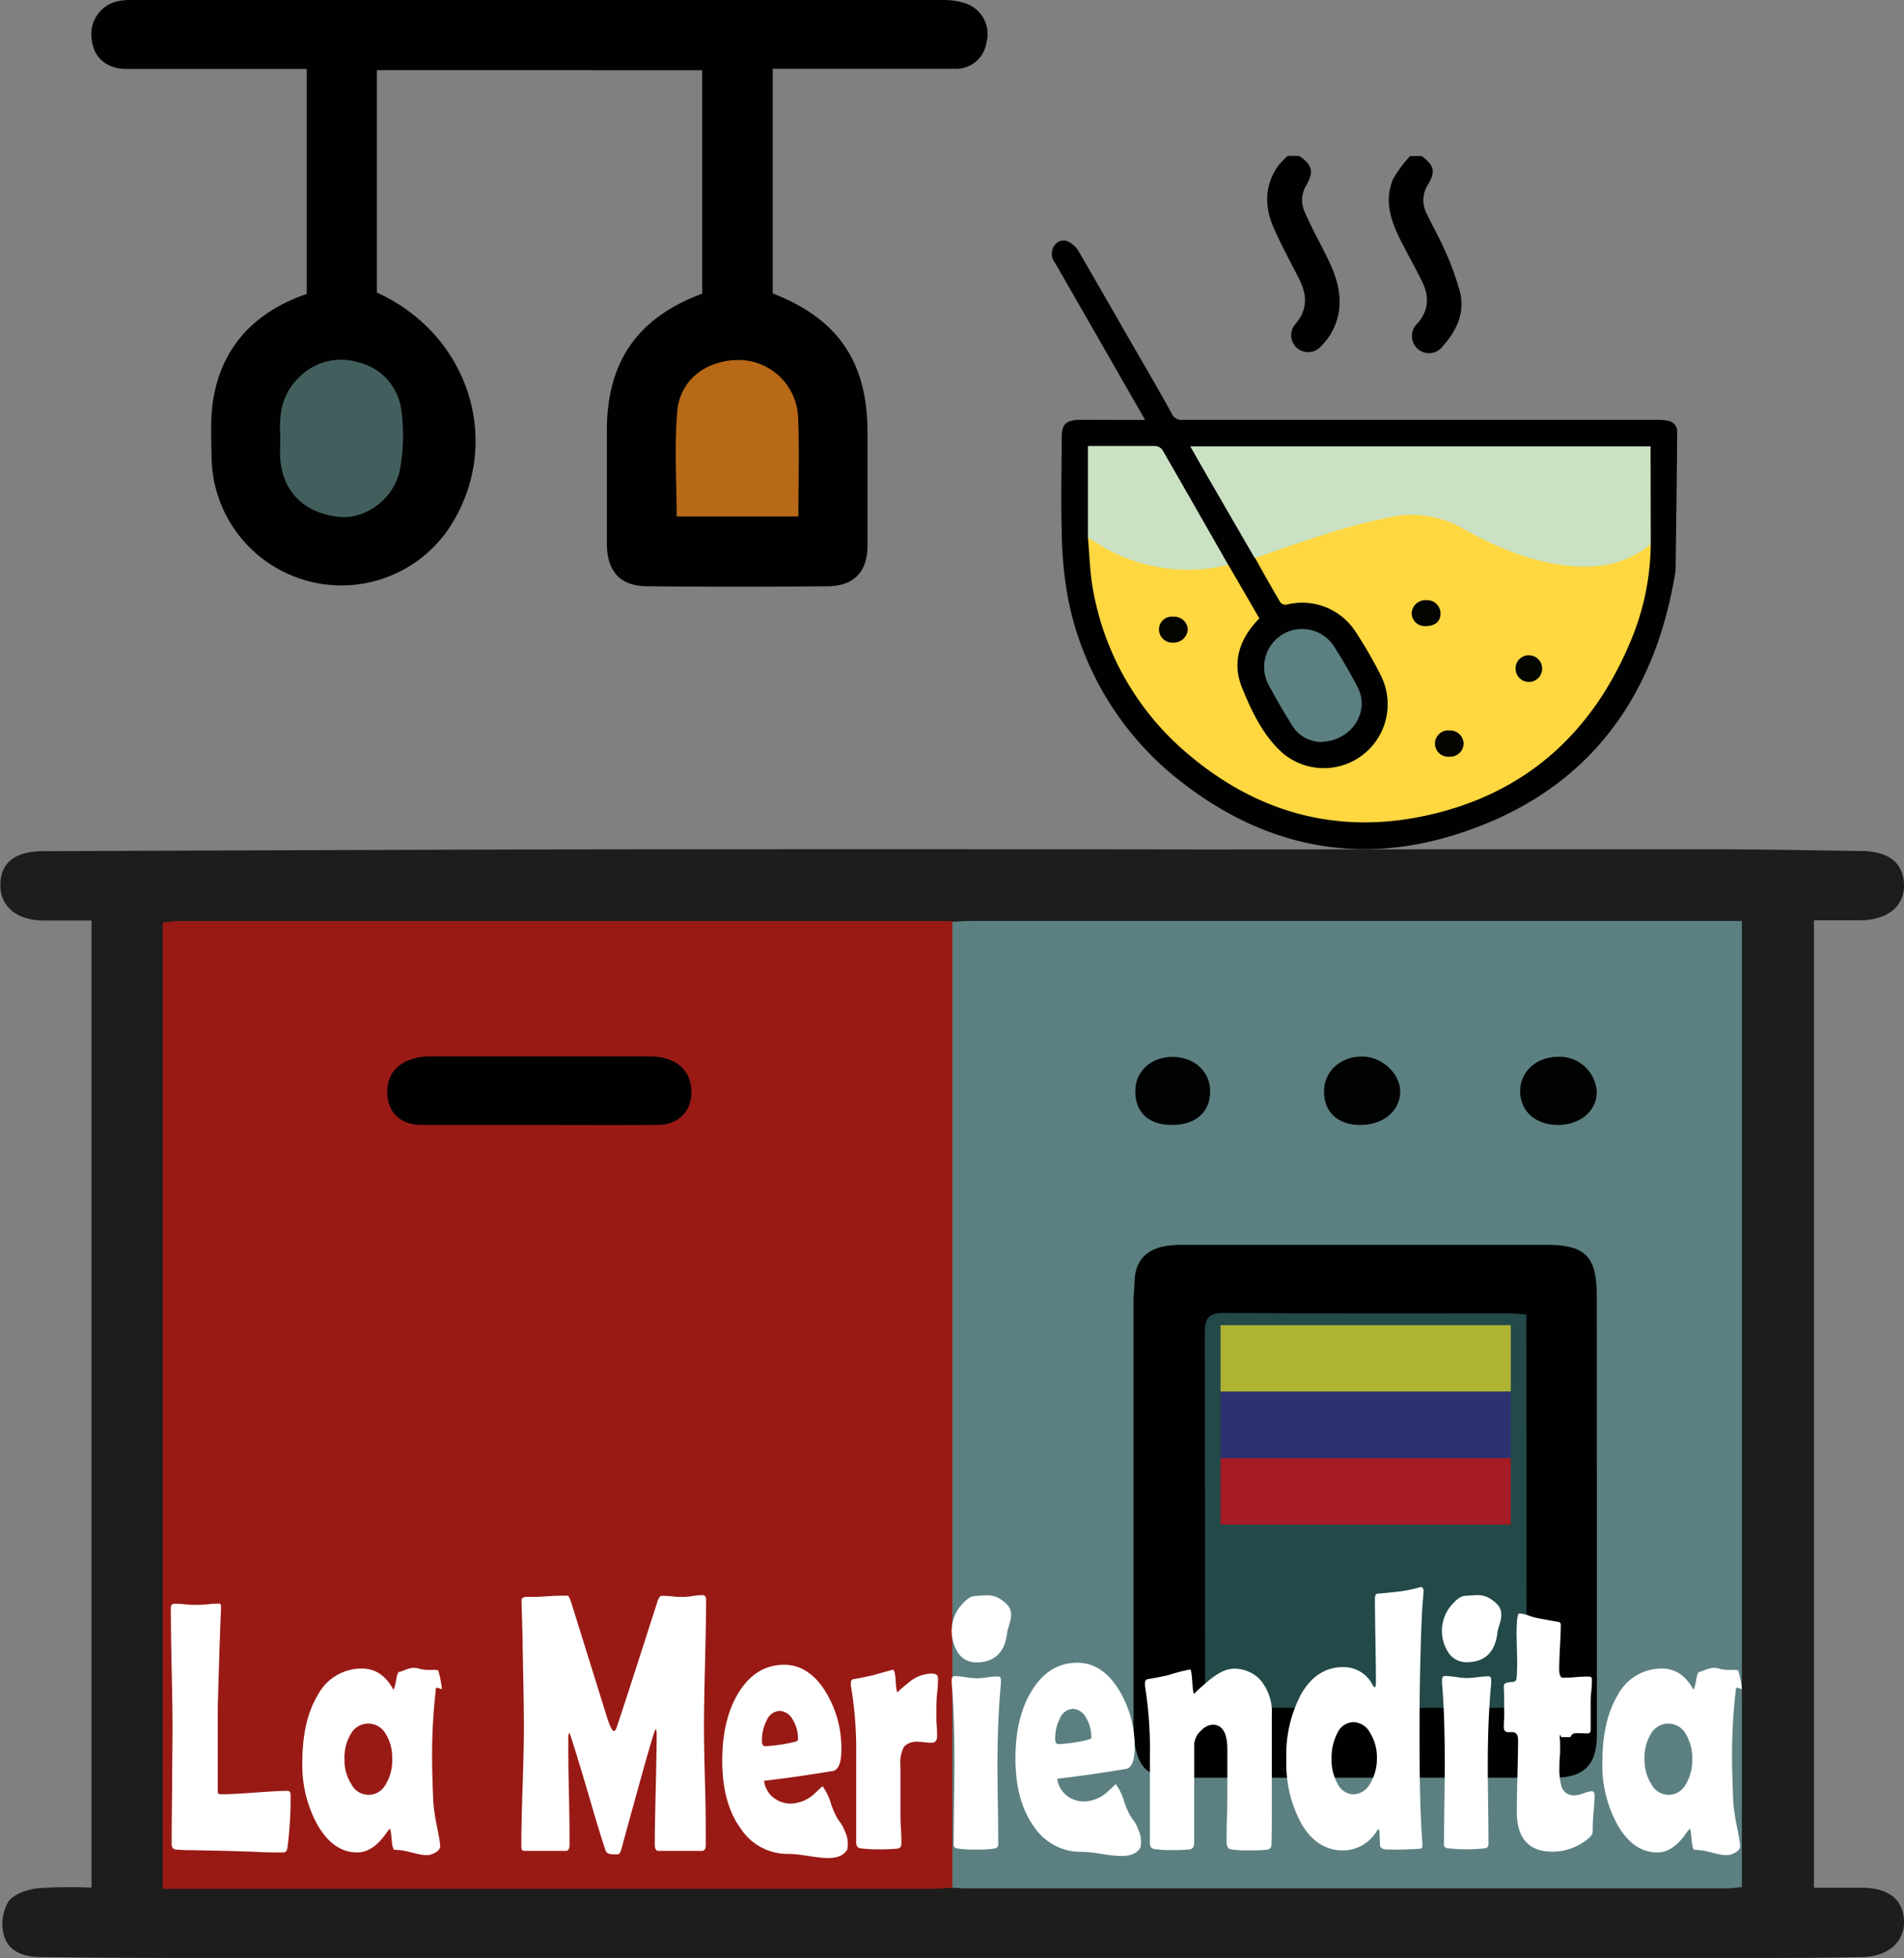 <svg xmlns="http://www.w3.org/2000/svg" viewBox="0 0 323.88 332.99"><rect x="0" y="0" width="323.88" height="332.99" fill="#808080" stroke="none"/><defs><style>.cls-1{fill:#010102;}.cls-2{fill:#010101;}.cls-3{fill:#1d1d1b;}.cls-4{fill:#991a15;}.cls-5{fill:#5c8082;}.cls-6{fill:#b76917;}.cls-7{fill:#435f5d;}.cls-8{fill:#020101;}.cls-9{fill:#010303;}.cls-10{fill:#010202;}.cls-11{fill:#234949;}.cls-12{opacity:0.68;}.cls-13{fill:#f0e528;}.cls-14{fill:#312783;}.cls-15{fill:#e30613;}.cls-16{fill:#ffd740;}.cls-17{fill:#cae2c3;}.cls-18{fill:#050501;}.cls-19{fill:#040401;}.cls-20{fill:#050601;}.cls-21{fill:#fff;}</style></defs><g id="Capa_2" data-name="Capa 2"><g id="Composition"><g id="Cocina"><path class="cls-1" d="M241.83,26.52c2.19,1.69,2.41,2.64,1,5a4.85,4.85,0,0,0-.2,4.68c1,2.15,2.21,4.21,3.15,6.39a45.44,45.44,0,0,1,2.58,7.11c.84,3.49-.56,6.49-2.86,9.07A2.91,2.91,0,1,1,241.12,55c2-2.29,2-4.71.73-7.24-1.17-2.37-2.48-4.67-3.65-7-1.65-3.32-2.8-6.79-1.17-10.42a20.78,20.78,0,0,1,2.84-3.8Z"/><path class="cls-2" d="M221,26.52c2.24,1.52,2.54,2.67,1.2,5a4.81,4.81,0,0,0-.26,4.52c1,2.32,2.22,4.58,3.37,6.84,1.44,2.81,2.69,5.67,2.55,8.94a10.53,10.53,0,0,1-3.18,7.09,2.88,2.88,0,0,1-4.32-3.82c2.08-2.39,2-4.88.69-7.53-1.47-2.94-3.09-5.82-4.4-8.84-1.56-3.57-1.58-7.17.77-10.51a14.39,14.39,0,0,1,1.62-1.7Z"/><path class="cls-3" d="M259.37,144.41c10.21,0,20.42,0,30.63,0,8.91,0,17.82.17,26.74.3,4.62.06,7.1,2.11,7.14,5.79s-2.89,5.95-7.41,6c-2.58,0-5.17,0-7.91,0V321c2.84,0,5.62,0,8.4,0,4.42.1,6.82,2.1,6.92,5.68s-2.75,6-7,6.11q-8.31.15-16.63.15H32c-8.38,0-16.76-.07-25.13-.15-2.78,0-5.45-.9-6.22-3.74a7.58,7.58,0,0,1,.76-5.66c.92-1.31,3.2-2.08,5-2.3a77.38,77.38,0,0,1,9.16-.1V156.53c-2.86,0-5.56,0-8.26,0-4.53-.06-7.31-2.44-7.25-6.13s2.48-5.64,7.22-5.66q42.59-.18,85.17-.3,56-.08,112,0"/><path class="cls-2" d="M131.44,49.89c11.09,4.31,16.12,11.65,16.13,23.6,0,6.42,0,12.84,0,19.26,0,4.46-2.28,6.9-6.78,6.94q-15.33.15-30.67,0c-4.61,0-6.86-2.51-6.89-7.2q0-9.61,0-19.25c0-11.71,5.21-19.23,16.21-23.3v-38H64.1V49.75C80.27,57.07,85.87,76.21,76,90.37A22.09,22.09,0,0,1,36,78.25c-.05-3.69-.29-7.47.39-11,1.7-8.84,7.41-14.38,15.79-17.27V11.72H34.55c-4.35,0-8.7,0-13.06,0-3.28,0-5.5-1.88-5.86-4.82A5.75,5.75,0,0,1,20.3.15,14.2,14.2,0,0,1,23.22,0Q91.76,0,160.29,0a12.15,12.15,0,0,1,3.81.53,5.5,5.5,0,0,1,3.7,6.71,5.23,5.23,0,0,1-5.55,4.45H131.44Z"/><path class="cls-4" d="M162,321c-1.19.07-2.38.19-3.57.19H27.66V156.9a21.06,21.06,0,0,1,2.42-.28H161c.32,0,.65,0,1,.07,1.12,1.26,1,2.82,1,4.34q0,77.79,0,155.59C163,318.12,163.15,319.7,162,321Z"/><path class="cls-5" d="M162,321l0-164.26c1.09-.05,2.17-.14,3.26-.14H296.3V320.88c-.83.08-1.66.23-2.5.23H164.26C163.51,321.11,162.75,321,162,321Z"/><path class="cls-6" d="M135.81,87.82H115.1c0-6.11-.42-12.08.12-18,.52-5.55,5.43-8.89,11.19-8.58a10.18,10.18,0,0,1,9.35,9.62C136,76.41,135.81,82,135.81,87.82Z"/><path class="cls-7" d="M47.67,74c-.18-3.13.08-6.57,2.85-9.46a10,10,0,0,1,10.41-2.93,9.6,9.6,0,0,1,7.36,8.28,31.64,31.64,0,0,1-.27,10c-1,5-5.91,8.48-10.38,8-6.1-.68-9.77-4.51-10-10.43C47.64,76.44,47.67,75.46,47.67,74Z"/><path class="cls-8" d="M91.41,191.29c-6.52,0-13,0-19.57,0-3.44,0-5.57-1.77-5.91-4.76-.37-3.3,1.21-5.63,4.49-6.53a10,10,0,0,1,2.55-.36q18.77,0,37.52,0c4.12,0,6.72,2,7.07,5.24.41,3.69-1.86,6.37-5.6,6.4C105.11,191.33,98.26,191.29,91.41,191.29Z"/><path class="cls-2" d="M271.64,257.15q0,18.93,0,37.86c0,5.13-2.2,7.28-7.37,7.29h-64c-5,0-6.83-1.66-7.33-6.66a32.29,32.29,0,0,1-.12-3.26q0-35.42,0-70.83c0-1.3.11-2.61.19-3.91.19-3.48,2.18-5.3,5.5-5.79a20.35,20.35,0,0,1,2.92-.17h61.69c6.55,0,8.5,2,8.5,8.6Z"/><path class="cls-9" d="M265.05,191.29c-3.83,0-6.45-2.31-6.46-5.71s2.79-5.87,6.49-5.88a6.34,6.34,0,0,1,6.54,5.94C271.65,188.87,268.83,191.29,265.05,191.29Z"/><path class="cls-9" d="M231.33,191.29c-3.76,0-6.08-2.17-6.11-5.63s2.78-6.09,6.66-6c3.41.11,6.45,3.11,6.3,6.21S235.25,191.33,231.33,191.29Z"/><path class="cls-10" d="M199.34,191.29c-4,0-6.25-2.17-6.22-5.81,0-3.37,2.82-5.85,6.5-5.76s6.31,2.6,6.24,6S203.39,191.31,199.34,191.29Z"/><path class="cls-11" d="M259.68,290.41H205.2c-.08-1.16-.21-2.2-.21-3.24,0-20.13,0-40.25-.06-60.38,0-2.64.62-3.55,3.41-3.53,16.1.13,32.2.06,48.3.07.95,0,1.9.12,3,.2Z"/></g><g class="cls-12"><rect class="cls-13" x="207.62" y="225.34" width="49.37" height="11.3"/><rect class="cls-14" x="207.62" y="236.65" width="49.37" height="11.3"/><rect class="cls-15" x="207.62" y="247.95" width="49.37" height="11.3"/></g><g id="SoloBoll"><path class="cls-2" d="M194.79,71.41l-3.48-6.07Q185.39,55,179.45,44.67a2.4,2.4,0,0,1-.12-2.86,1.85,1.85,0,0,1,2.28-.77,4.23,4.23,0,0,1,1.84,1.64c3.36,5.76,6.65,11.56,10,17.35,2,3.45,4,6.88,5.9,10.36a1.77,1.77,0,0,0,1.81,1q40.43,0,80.85,0a9.8,9.8,0,0,1,1.71.16,1.84,1.84,0,0,1,1.58,1.92c-.06,7.85-.17,15.7-.27,23.55-3.56,22.35-15.57,38-37.33,44.87-16.74,5.31-32.48,2.06-46.42-8.68a52,52,0,0,1-19.78-32.44,68.08,68.08,0,0,1-.9-10.78c-.15-5.18,0-10.37,0-15.55,0-2.34.73-3,3.11-3.06Z"/><path class="cls-16" d="M280.8,92.53a43.43,43.43,0,0,1-3.24,16.06c-6.6,16.13-18.28,26.62-35.43,30.19-15,3.12-28.51-.72-40.15-10.65a47.25,47.25,0,0,1-16-27.57c-.59-3-.63-6.11-.92-9.17.61-.19,1,.25,1.44.52a27.66,27.66,0,0,0,12.18,4.4,31.78,31.78,0,0,0,8.71-.27c.51-.09,1-.35,1.54,0,1.77,3,3.53,6.09,5.29,9.11-3.33,3.4-4.72,7.38-2.95,11.77,1.62,4,3.54,8.09,6.86,11.09A10.86,10.86,0,0,0,235,115.1a72,72,0,0,0-4.47-7.77,10.81,10.81,0,0,0-11.64-4.52,1.22,1.22,0,0,1-1.07-.34c-1.48-2.5-2.89-5-4.31-7.57.14-.36.48-.42.79-.52,5-1.52,9.73-3.52,14.65-5.12a47.12,47.12,0,0,1,6.82-1.67,22.06,22.06,0,0,1,15.25,3,39.6,39.6,0,0,0,15.78,5.27c4.55.46,9,0,12.82-2.84A1.72,1.72,0,0,1,280.8,92.53Z"/><path class="cls-17" d="M280.8,92.53c-4.29,3.54-9.28,4.27-14.6,3.61C260,95.37,254.43,93,249.07,90a17.48,17.48,0,0,0-11.63-2.24,98.44,98.44,0,0,0-12,3.09c-4,1.22-8,2.69-12,4.06q-3.79-6.54-7.57-13.07c-1.12-1.93-2.23-3.88-3.4-5.94h78.3Z"/><path class="cls-17" d="M208.93,96.06a28.9,28.9,0,0,1-22.73-3.94l-1.14-.73V75.84h2.77c2.88,0,5.75,0,8.63,0a1.65,1.65,0,0,1,1.25.63C201.48,83,205.2,89.54,208.93,96.06Z"/><path class="cls-5" d="M224.4,126.16a5.89,5.89,0,0,1-4.69-2.94c-1.4-2.27-2.75-4.57-4-6.93a6.46,6.46,0,0,1,11.09-6.56c1.48,2.31,2.89,4.69,4.14,7.13C233.12,121.1,229.87,126.17,224.4,126.16Z"/><path class="cls-18" d="M246.55,128.67a2.24,2.24,0,1,1,0-4.46,2.31,2.31,0,0,1,2.42,2.26A2.28,2.28,0,0,1,246.55,128.67Z"/><path class="cls-19" d="M242.54,106.46a2.21,2.21,0,0,1-2.4-2.2,2.32,2.32,0,0,1,2.47-2.2,2.27,2.27,0,0,1,2.43,2.21C245.07,105.64,244.12,106.47,242.54,106.46Z"/><path class="cls-20" d="M260.18,111.44a2.26,2.26,0,1,1-2.37,2.25A2.21,2.21,0,0,1,260.18,111.44Z"/><path class="cls-19" d="M202.05,107.05a2.41,2.41,0,0,1-2.47,2.23,2.27,2.27,0,0,1-2.43-2.22,2.15,2.15,0,0,1,2.41-2.18A2.28,2.28,0,0,1,202.05,107.05Z"/></g><g id="LaMeriendita"><path id="L" class="cls-21" d="M47.68,315c-1.17,0-2.7,0-4.57-.12l-4.58-.15-6.1-.12a23.6,23.6,0,0,1-2.63-.12c-.4-.1-.6-.41-.6-.92q0-3.25.08-9.74c0-4.32.07-7.57.07-9.73s-.05-5.76-.15-10.36-.14-8.06-.14-10.36c0-.44.21-.66.61-.66s1,0,1.83.09,1.41.09,1.81.09,1.11,0,2-.1,1.55-.11,2-.11c.2,0,.3.19.28.57l0,.39q-.24,5.59-.55,16.84l0,7.87c0,2.55,0,4.4,0,5.58,0,.23,0,.47,0,.71a.45.45,0,0,0,.31.45h.53c1.23,0,3.06-.1,5.5-.28s4.28-.29,5.5-.29c.37,0,.55.23.55.69a65.28,65.28,0,0,1-.51,8.79c-.06.52-.21.83-.42.93A2.94,2.94,0,0,1,47.68,315Z"/><path id="A1_Mod" data-name="A1 Mod" class="cls-21" d="M73.5,298.93q0,2.37.19,7.05c.12,3.12,1.18,6.47,1.18,8,0,.82-1.41,1.39-1.9,1.45-1.75.19-3.57-.87-5.82-.87-.26,0-.44-.59-.53-1.77s-.2-1.77-.33-1.8a2.5,2.5,0,0,0-.44.53c-1.58,2.32-3.26,3.48-5.06,3.48q-4.11,0-6.81-4.74a20.92,20.92,0,0,1-2.55-10.59q0-7.11,2.64-11.45a8.39,8.39,0,0,1,7.5-4.49c2.2,0,3.95,1.12,5.23,3.38,0,.1.1.16.14.16s.27-.5.43-1.5.36-1.49.58-1.49c.52,0,1.83-1,3.29-.55s2.7.05,3.31.33a15.73,15.73,0,0,1,.61,3.17c0,.08-1-.47-1-.12A98.16,98.16,0,0,0,73.5,298.93Zm-6.79.18a7.63,7.63,0,0,0-1.13-4.32,3.38,3.38,0,0,0-5.87,0,7.79,7.79,0,0,0-1.11,4.34,7.54,7.54,0,0,0,1.18,4.28,3.27,3.27,0,0,0,5.79.08A7.7,7.7,0,0,0,66.71,299.11Z"/><path id="A2_Mod" data-name="A2 Mod" class="cls-21" d="M294.63,298.93c0,1.58.07,3.93.19,7.05s1.18,6.47,1.18,8c0,.82-1.41,1.39-1.9,1.45-1.74.19-3.56-.87-5.81-.87q-.41,0-.54-1.77c-.09-1.17-.2-1.77-.32-1.8a2.47,2.47,0,0,0-.45.53q-2.36,3.48-5.05,3.48-4.11,0-6.81-4.74a20.92,20.92,0,0,1-2.55-10.59q0-7.11,2.63-11.45a8.42,8.42,0,0,1,7.51-4.49c2.2,0,3.94,1.12,5.22,3.38.06.1.11.16.15.16s.27-.5.43-1.5.36-1.49.58-1.49c.52,0,1.82-1,3.29-.55s2.7.05,3.3.33a15.74,15.74,0,0,1,.62,3.17c0,.08-.95-.47-1-.12A98.1,98.1,0,0,0,294.63,298.93Zm-6.78.18a7.71,7.71,0,0,0-1.13-4.32,3.38,3.38,0,0,0-5.87,0,7.79,7.79,0,0,0-1.11,4.34,7.54,7.54,0,0,0,1.18,4.28,3.27,3.27,0,0,0,5.79.08A7.7,7.7,0,0,0,287.85,299.11Z"/><path id="M" class="cls-21" d="M120.05,313.73c0,.64-.21,1-.61,1H112c-.41,0-.62-.36-.62-1.08,0-2.07.06-5.18.16-9.32s.16-7.26.16-9.33c0-.59-.06-.91-.19-.95-.15.12-1.1,3.29-2.82,9.51q-1.52,5.48-3,10.92c-.14.47-.31.75-.52.83a6,6,0,0,1-.85,0c-.73,0-1.16-.2-1.3-.61q-1.14-3.39-3-9.85Q98,298,97,295a1.08,1.08,0,0,0-.19-.34,2,2,0,0,0-.14.89c0,2,0,5,.1,9.05s.11,7,.11,9.05c0,.72-.2,1.08-.59,1.08h-7c-.28,0-.46-.07-.52-.2a1.86,1.86,0,0,1-.09-.69q0-3.36.22-10.08t.22-10.08q0-3.57-.21-13.39c0-1.7-.08-4.24-.19-7.6l0-.53c0-.41.28-.61.88-.61.78,0,1.93,0,3.48-.11s2.7-.11,3.48-.11c.15,0,.37.43.65,1.3l6.15,19.72c.44,1.34.8,2,1.1,2s.48-.76,1-2.3q2.13-6.47,6.3-19.49.36-1.2.78-1.2c.41,0,1,0,1.84.1s1.45.09,1.87.09a11.62,11.62,0,0,0,1.61-.16,13,13,0,0,1,1.61-.15c.42,0,.64.25.64.74q0,3.63-.18,10.85t-.18,10.85c0,2.23.06,5.59.19,10.06S120.05,311.52,120.05,313.73Z"/><path id="E2_Mod" data-name="E2 Mod" class="cls-21" d="M143.12,297.61c0,2.07-.46,3.25-1.37,3.54-.15,0-1.61.26-4.36.67q-2.49.4-7.42,1a4.31,4.31,0,0,0,1.79,3,4.68,4.68,0,0,0,2.78.87,6.21,6.21,0,0,0,3.78-1.48l1.6-1.48a9.91,9.91,0,0,1,1.48,3.14c1.26,3.42,1.5,2.37,2.38,4.67a4.73,4.73,0,0,1,.33,3c-1.71,2.69-6.36.71-10,.71a9.53,9.53,0,0,1-8.09-4.28q-3.17-4.33-3.16-11.6,0-7.08,2.82-11.6,2.91-4.68,7.72-4.68c2.69,0,5,1.43,6.87,4.31A18.29,18.29,0,0,1,143.12,297.61Zm-7.37-1.88a6.1,6.1,0,0,0-.93-3.36,2.65,2.65,0,0,0-2.21-1.44,2.53,2.53,0,0,0-2.2,1.63,7.46,7.46,0,0,0-.8,3.54c0,.55.2.83.59.83a26,26,0,0,0,4.85-.71C135.51,296.12,135.75,296,135.75,295.73Z"/><path id="E1_Mod" data-name="E1 Mod" class="cls-21" d="M193,297.25c0,2.08-.45,3.26-1.37,3.54-.15,0-1.61.27-4.36.68q-2.49.4-7.42,1a4.33,4.33,0,0,0,1.79,3,4.71,4.71,0,0,0,2.79.86,6.17,6.17,0,0,0,3.77-1.47l1.6-1.48a9.78,9.78,0,0,1,1.48,3.14c1.26,3.42,1.5,2.37,2.38,4.67a4.73,4.73,0,0,1,.33,3c-1.71,2.69-6.35.71-10,.71a9.53,9.53,0,0,1-8.1-4.28q-3.15-4.33-3.16-11.6,0-7.08,2.83-11.6c1.93-3.12,4.51-4.68,7.71-4.68,2.7,0,5,1.43,6.87,4.31A18.26,18.26,0,0,1,193,297.25Zm-7.37-1.87a6.1,6.1,0,0,0-.93-3.36,2.65,2.65,0,0,0-2.21-1.44,2.51,2.51,0,0,0-2.19,1.63,7.34,7.34,0,0,0-.81,3.54c0,.55.2.83.59.83a26,26,0,0,0,4.85-.71C185.43,295.77,185.67,295.6,185.67,295.38Z"/><path id="R" class="cls-21" d="M159.41,295.14c0,.8-.3,1.2-.91,1.2-.26,0-.65,0-1.17-.07s-.89-.08-1.14-.08a2.94,2.94,0,0,0-2.39.8,5.65,5.65,0,0,0-.63,3.23q0,1.32,0,4c0,1.79,0,3.13,0,4,0,.6,0,1.49.08,2.67s.08,2.05.08,2.63a.74.74,0,0,1-.69.83,29,29,0,0,1-3.1.12,22.58,22.58,0,0,1-3.2-.18c-.47-.08-.7-.42-.7-1q0-2.46,0-7.37c0-3.27,0-5.73,0-7.37a64.9,64.9,0,0,0-.9-11.91,3,3,0,0,1,0-.46.62.62,0,0,1,.31-.62c.78-.12,1.91-.35,3.4-.68,2.22-.63,3.36-.95,3.43-.95.25,0,.41.65.48,1.94s.2,1.94.38,1.94c-.19,0,.38-.54,1.73-1.62a6.37,6.37,0,0,1,3.9-1.61c.79,0,1.18.24,1.18.74s0,1.43-.13,2.52-.13,2-.14,2.52,0,1.39,0,2.37C159.4,294,159.41,294.75,159.41,295.14Z"/><path id="I1_Mod" data-name="I1 Mod" class="cls-21" d="M169.67,300.19q0,2.25.07,6.7t.06,6.66a.69.69,0,0,1-.53.77,17.25,17.25,0,0,1-3.22.18,17.5,17.5,0,0,1-3.25-.18.76.76,0,0,1-.57-.4,6.28,6.28,0,0,1,0-.93q0-2.12.06-6.38t.07-6.42q0-8.74-.47-13.91c0-.33,0-.54,0-.65,0-.41.19-.61.57-.61a13.47,13.47,0,0,1,1.8.18,12.48,12.48,0,0,0,1.83.19,15,15,0,0,0,1.83-.16,16.5,16.5,0,0,1,1.83-.15c.34,0,.51.2.51.62,0,.08,0,.27,0,.58Q169.68,292.28,169.67,300.19Zm1.63-22.43c-.41,3.52-2.46,4.92-5.21,4.92a3.67,3.67,0,0,1-2.93-1.36,6.8,6.8,0,0,1,0-7.94c.8-.94,1.67-2,2.8-2,1.91-.09,3.09-.47,4.92,1.07C173,274.13,171.49,276.16,171.3,277.76Z"/><path id="I2_Mod" data-name="I2 Mod" class="cls-21" d="M253.08,300.16q0,2.25.06,6.69t.06,6.67c0,.43-.17.68-.52.76a27.64,27.64,0,0,1-6.47,0,.74.74,0,0,1-.57-.4,5,5,0,0,1,0-.92q0-2.11.06-6.38t.06-6.42q0-8.75-.46-13.91c0-.33,0-.55,0-.65,0-.41.19-.61.57-.61a13.62,13.62,0,0,1,1.8.18,13.55,13.55,0,0,0,1.82.18,16.33,16.33,0,0,0,1.83-.15,16.64,16.64,0,0,1,1.84-.15c.34,0,.5.2.5.61,0,.08,0,.28,0,.59Q253.08,292.25,253.08,300.16Zm1.62-22.43c-.4,3.52-2.45,4.92-5.2,4.92a3.7,3.7,0,0,1-2.93-1.36,6.75,6.75,0,0,1,0-7.94c.8-.94,1.67-2,2.79-2,1.92-.09,3.1-.47,4.92,1.07C256.36,274.1,254.89,276.12,254.7,277.73Z"/><path id="N" class="cls-21" d="M216.29,313.51q0,.84-.6,1a21.69,21.69,0,0,1-3.09.13,16.84,16.84,0,0,1-3.31-.19c-.42-.12-.64-.55-.64-1.27,0-1,0-2.44.07-4.4s.06-3.43.06-4.42c0-.77,0-1.91,0-3.43s0-2.65,0-3.42q0-4.25-2.53-4.24a3.08,3.08,0,0,0-1.93,1,3.36,3.36,0,0,0-1.18,2.33v16.72q0,1-.66,1.14a23.26,23.26,0,0,1-3,.13,17.08,17.08,0,0,1-3.22-.19q-.66-.15-.66-1,0-2.42,0-7.28t0-7.31a68,68,0,0,0-.83-12.1c0-.19,0-.34,0-.47a.73.73,0,0,1,.32-.68c.89-.14,2.08-.37,3.56-.68a30.85,30.85,0,0,1,3.8-1c.15,0,.27.7.36,2.09s.2,2.09.36,2.09c-.16,0,.6-.72,2.28-2.15s3.14-2.15,4.4-2.15a6,6,0,0,1,4.49,1.85,8.36,8.36,0,0,1,2,5.95v9.88q0,2,0,6T216.29,313.51Z"/><path id="D" class="cls-21" d="M242.16,270.65c0-.46,0,.22-.17,2-.15,2.27-.27,5.19-.35,8.74q-.18,6-.17,13.72,0,12.72.48,18.1c0,.39,0,.64,0,.74a.36.36,0,0,1-.31.4,52.46,52.46,0,0,1-5.59.15c-.75,0-1.19-.21-1.3-.64l-.09-2.34a1,1,0,0,0-.17-.49,1.52,1.52,0,0,0-.31.36,6.75,6.75,0,0,1-5.69,3.27q-4.46,0-7.12-4.56a21.33,21.33,0,0,1-2.55-10.95,21.85,21.85,0,0,1,2.5-11.05q2.65-4.62,7.17-4.62a5.5,5.5,0,0,1,4.95,2.95c.2.33.34.5.42.5s.19-.27.19-.8q0-2.37-.08-7.08t-.09-7.05c0-.59.12-.93.34-1,.9-.06,2.14-.18,3.71-.36a23.94,23.94,0,0,0,3.73-.77C242,269.88,242.16,270.13,242.16,270.65Zm-7.94,28.28a7.81,7.81,0,0,0-1.16-4.26,3.32,3.32,0,0,0-2.8-1.83,3.07,3.07,0,0,0-2.75,1.83,8.87,8.87,0,0,0-1,4.38,8.07,8.07,0,0,0,1,4.22,3.11,3.11,0,0,0,2.74,1.85,3.3,3.3,0,0,0,2.82-1.85A8.1,8.1,0,0,0,234.22,298.93Z"/><path id="T" class="cls-21" d="M271.24,305.3c0,.62-.05,1.55-.16,2.8s-.15,2.17-.15,2.76a3.14,3.14,0,0,1-.13,1.12,3,3,0,0,1-.69.71,9.46,9.46,0,0,1-6,2.18q-6.09,0-6.09-6.8,0-2,.1-6.11c.07-2.72.11-4.75.11-6.11,0-.9-.36-1.35-1.08-1.3h-.27a1,1,0,0,0-.27,0c-.54,0-.8-.28-.8-.83,0-.33,0-.83.05-1.51s0-1.18,0-1.51,0-1.09,0-2-.05-1.54-.05-2,.45-.63,1.34-.68c.51,0,.78-.22.83-.61a33.93,33.93,0,0,0,.08-3.69c-.06-2.65-.08-3.91-.08-3.79,0-2.38.15-3.57.46-3.57a5.22,5.22,0,0,1,1.62.37,10.35,10.35,0,0,0,1.67.46c.71.14,1.8.34,3.24.59.35,0,.53.21.53.52,0,.82-.05,2.06-.14,3.72s-.13,2.92-.13,3.76c0,1,.2,1.51.61,1.51s1.23,0,2.23-.1,1.75-.09,2.25-.09a.42.42,0,0,1,.47.46c0,.47,0,1.18-.11,2.13s-.1,1.65-.1,2.12,0,1.21,0,2.15,0,1.67,0,2.16-.2.65-.61.65l-1.41-.05c-.66,0-1.13-.05-1.42.67h-1.58c-.21-.72-.31-.27-.18.64v2.18a16.56,16.56,0,0,0-.11,2.19,10.71,10.71,0,0,0,.4,3.57,2.19,2.19,0,0,0,2.23,1.32,5,5,0,0,0,1.51-.35,4.75,4.75,0,0,1,1.38-.36C271.1,304.62,271.24,304.85,271.24,305.3Z"/></g></g></g></svg>